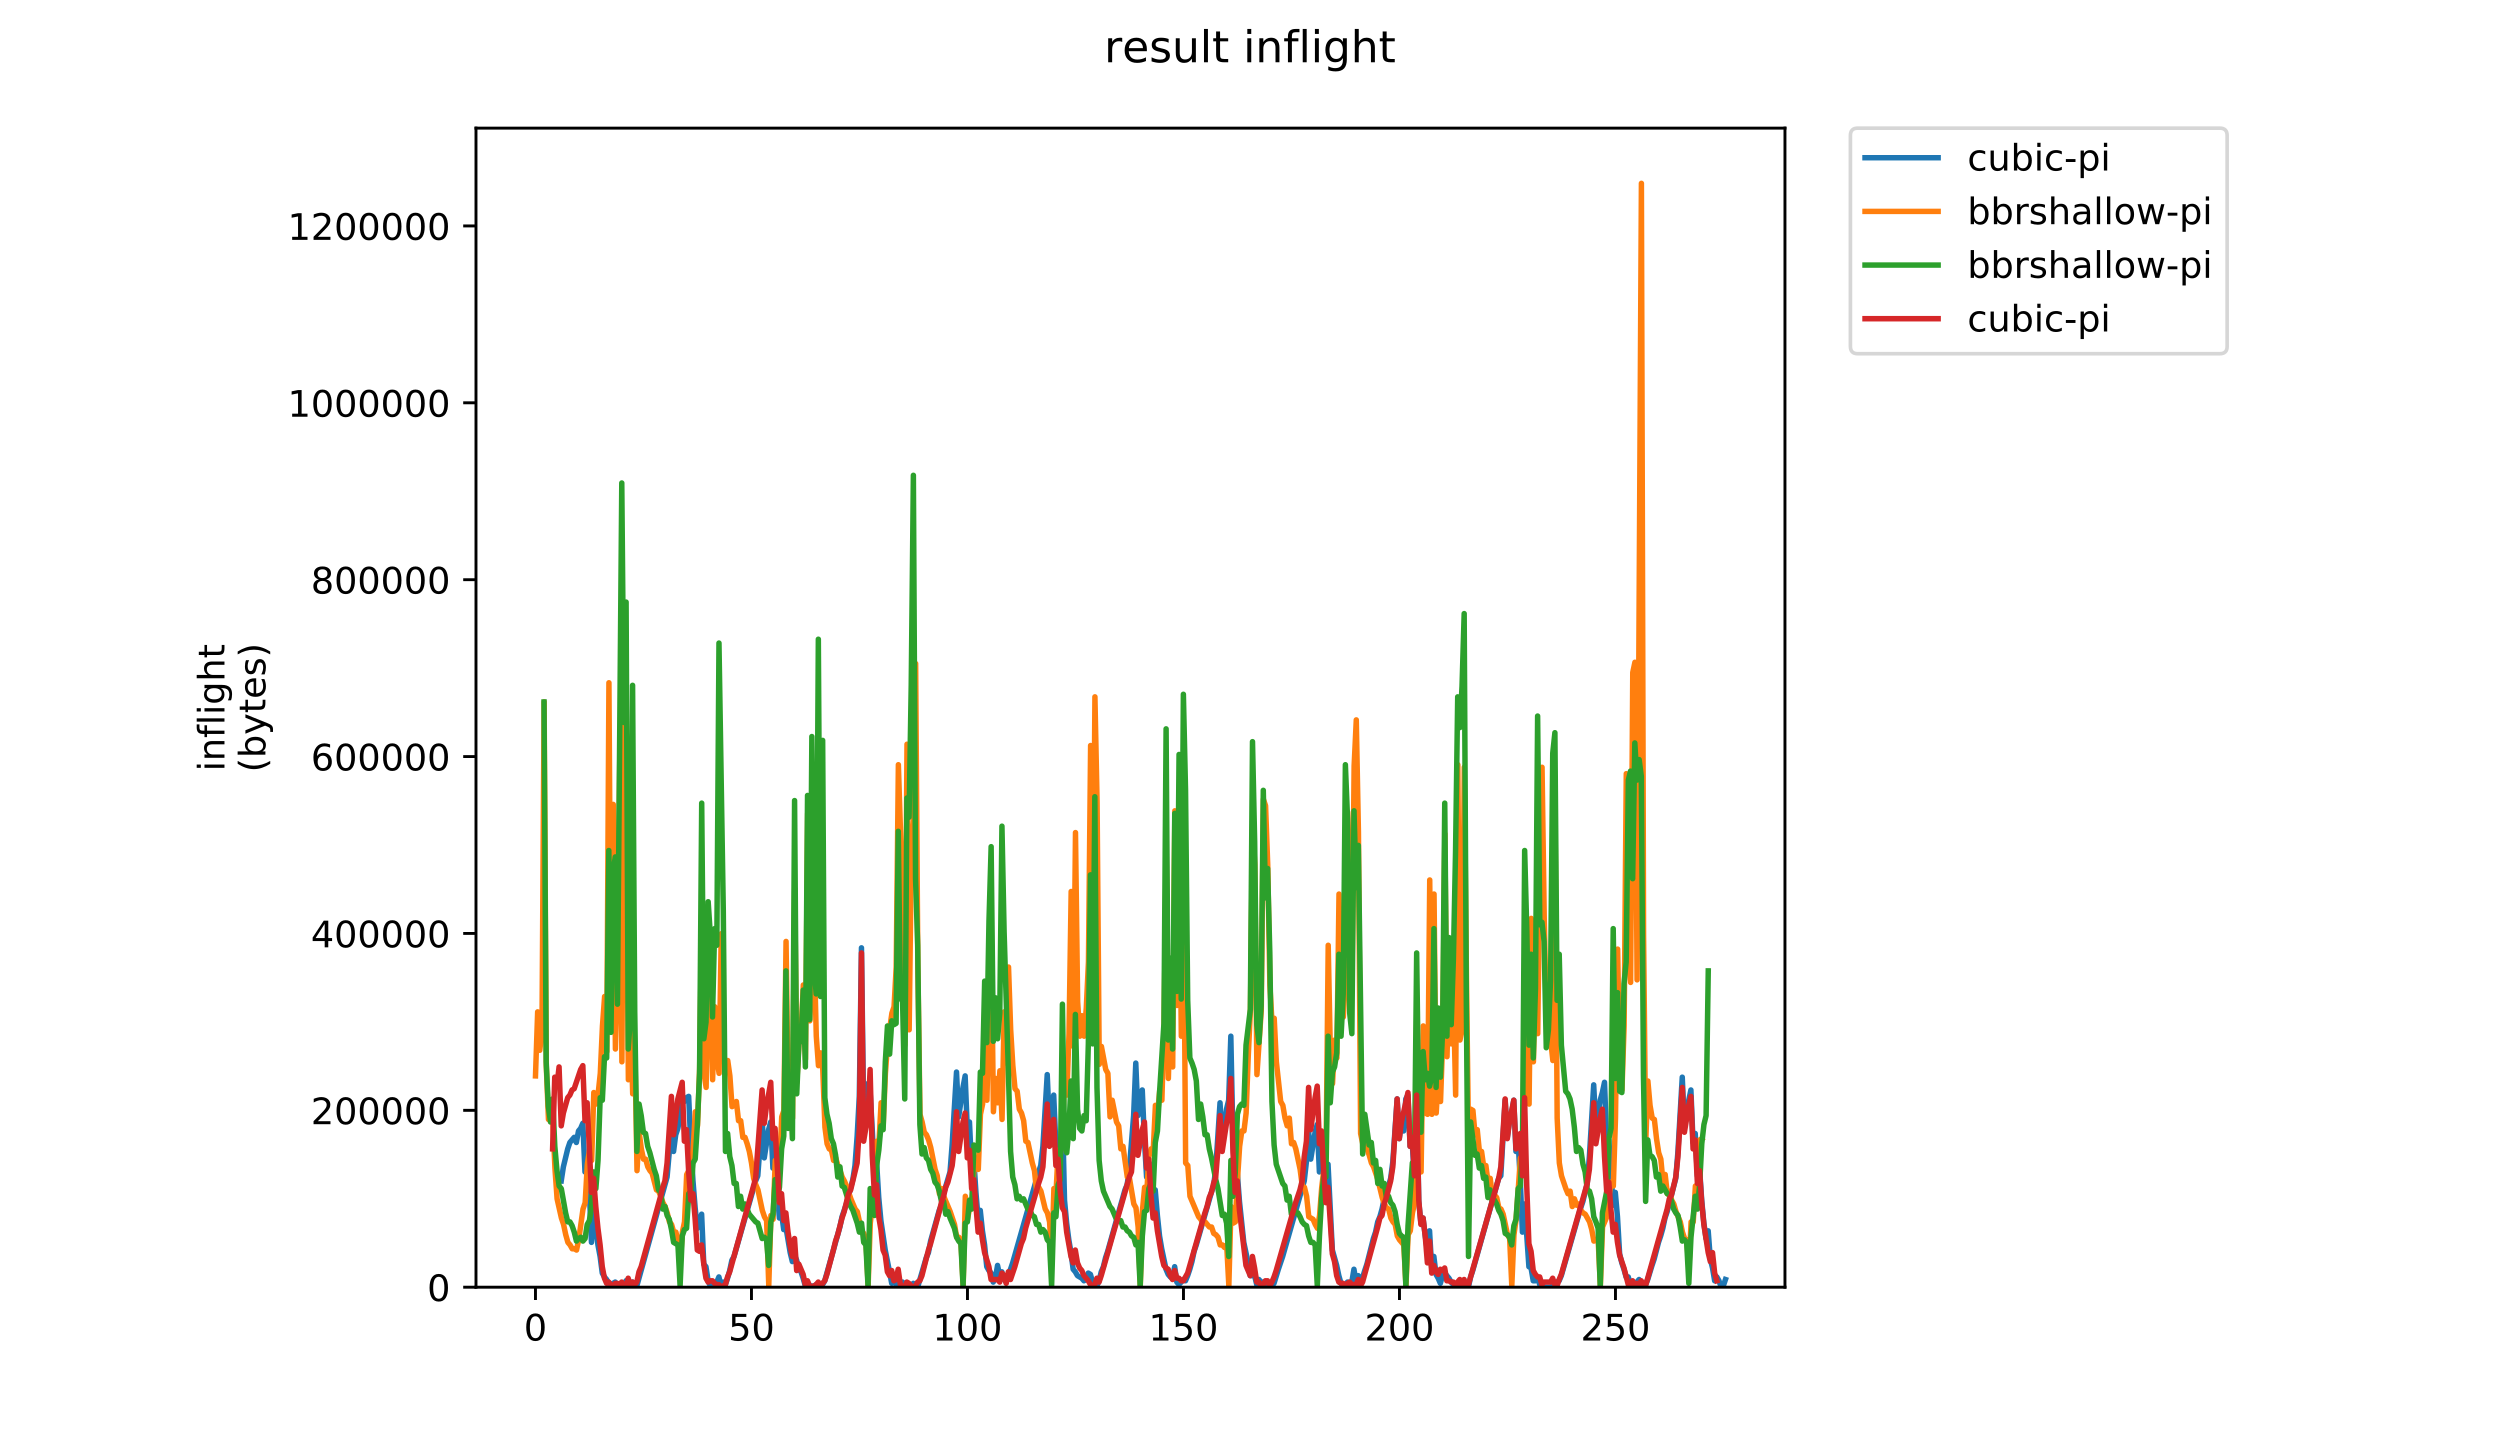 <?xml version="1.0" encoding="utf-8" standalone="no"?>
<!DOCTYPE svg PUBLIC "-//W3C//DTD SVG 1.1//EN"
  "http://www.w3.org/Graphics/SVG/1.1/DTD/svg11.dtd">
<!-- Created with matplotlib (https://matplotlib.org/) -->
<svg height="396pt" version="1.1" viewBox="0 0 684 396" width="684pt" xmlns="http://www.w3.org/2000/svg" xmlns:xlink="http://www.w3.org/1999/xlink">
 <defs>
  <style type="text/css">
*{stroke-linecap:butt;stroke-linejoin:round;}
  </style>
 </defs>
 <g id="figure_1">
  <g id="patch_1">
   <path d="M 0 396 
L 684 396 
L 684 0 
L 0 0 
z
" style="fill:#ffffff;"/>
  </g>
  <g id="axes_1">
   <g id="patch_2">
    <path d="M 130.23 352.174 
L 488.365 352.174 
L 488.365 35.062 
L 130.23 35.062 
z
" style="fill:#ffffff;"/>
   </g>
   <g id="matplotlib.axis_1">
    <g id="xtick_1">
     <g id="line2d_1">
      <defs>
       <path d="M 0 0 
L 0 3.5 
" id="m14af80e2ab" style="stroke:#000000;stroke-width:0.8;"/>
      </defs>
      <g>
       <use style="stroke:#000000;stroke-width:0.8;" x="146.504" xlink:href="#m14af80e2ab" y="352.174"/>
      </g>
     </g>
     <g id="text_1">
      <!-- 0 -->
      <defs>
       <path d="M 31.781 66.406 
Q 24.172 66.406 20.328 58.906 
Q 16.5 51.422 16.5 36.375 
Q 16.5 21.391 20.328 13.891 
Q 24.172 6.391 31.781 6.391 
Q 39.453 6.391 43.281 13.891 
Q 47.125 21.391 47.125 36.375 
Q 47.125 51.422 43.281 58.906 
Q 39.453 66.406 31.781 66.406 
z
M 31.781 74.219 
Q 44.047 74.219 50.516 64.516 
Q 56.984 54.828 56.984 36.375 
Q 56.984 17.969 50.516 8.266 
Q 44.047 -1.422 31.781 -1.422 
Q 19.531 -1.422 13.062 8.266 
Q 6.594 17.969 6.594 36.375 
Q 6.594 54.828 13.062 64.516 
Q 19.531 74.219 31.781 74.219 
z
" id="DejaVuSans-48"/>
      </defs>
      <g transform="translate(143.323 366.773)scale(0.1 -0.1)">
       <use xlink:href="#DejaVuSans-48"/>
      </g>
     </g>
    </g>
    <g id="xtick_2">
     <g id="line2d_2">
      <g>
       <use style="stroke:#000000;stroke-width:0.8;" x="205.602" xlink:href="#m14af80e2ab" y="352.174"/>
      </g>
     </g>
     <g id="text_2">
      <!-- 50 -->
      <defs>
       <path d="M 10.797 72.906 
L 49.516 72.906 
L 49.516 64.594 
L 19.828 64.594 
L 19.828 46.734 
Q 21.969 47.469 24.109 47.828 
Q 26.266 48.188 28.422 48.188 
Q 40.625 48.188 47.75 41.5 
Q 54.891 34.812 54.891 23.391 
Q 54.891 11.625 47.562 5.094 
Q 40.234 -1.422 26.906 -1.422 
Q 22.312 -1.422 17.547 -0.641 
Q 12.797 0.141 7.719 1.703 
L 7.719 11.625 
Q 12.109 9.234 16.797 8.062 
Q 21.484 6.891 26.703 6.891 
Q 35.156 6.891 40.078 11.328 
Q 45.016 15.766 45.016 23.391 
Q 45.016 31 40.078 35.438 
Q 35.156 39.891 26.703 39.891 
Q 22.75 39.891 18.812 39.016 
Q 14.891 38.141 10.797 36.281 
z
" id="DejaVuSans-53"/>
      </defs>
      <g transform="translate(199.239 366.773)scale(0.1 -0.1)">
       <use xlink:href="#DejaVuSans-53"/>
       <use x="63.623" xlink:href="#DejaVuSans-48"/>
      </g>
     </g>
    </g>
    <g id="xtick_3">
     <g id="line2d_3">
      <g>
       <use style="stroke:#000000;stroke-width:0.8;" x="264.699" xlink:href="#m14af80e2ab" y="352.174"/>
      </g>
     </g>
     <g id="text_3">
      <!-- 100 -->
      <defs>
       <path d="M 12.406 8.297 
L 28.516 8.297 
L 28.516 63.922 
L 10.984 60.406 
L 10.984 69.391 
L 28.422 72.906 
L 38.281 72.906 
L 38.281 8.297 
L 54.391 8.297 
L 54.391 0 
L 12.406 0 
z
" id="DejaVuSans-49"/>
      </defs>
      <g transform="translate(255.155 366.773)scale(0.1 -0.1)">
       <use xlink:href="#DejaVuSans-49"/>
       <use x="63.623" xlink:href="#DejaVuSans-48"/>
       <use x="127.246" xlink:href="#DejaVuSans-48"/>
      </g>
     </g>
    </g>
    <g id="xtick_4">
     <g id="line2d_4">
      <g>
       <use style="stroke:#000000;stroke-width:0.8;" x="323.797" xlink:href="#m14af80e2ab" y="352.174"/>
      </g>
     </g>
     <g id="text_4">
      <!-- 150 -->
      <g transform="translate(314.253 366.773)scale(0.1 -0.1)">
       <use xlink:href="#DejaVuSans-49"/>
       <use x="63.623" xlink:href="#DejaVuSans-53"/>
       <use x="127.246" xlink:href="#DejaVuSans-48"/>
      </g>
     </g>
    </g>
    <g id="xtick_5">
     <g id="line2d_5">
      <g>
       <use style="stroke:#000000;stroke-width:0.8;" x="382.894" xlink:href="#m14af80e2ab" y="352.174"/>
      </g>
     </g>
     <g id="text_5">
      <!-- 200 -->
      <defs>
       <path d="M 19.188 8.297 
L 53.609 8.297 
L 53.609 0 
L 7.328 0 
L 7.328 8.297 
Q 12.938 14.109 22.625 23.891 
Q 32.328 33.688 34.812 36.531 
Q 39.547 41.844 41.422 45.531 
Q 43.312 49.219 43.312 52.781 
Q 43.312 58.594 39.234 62.25 
Q 35.156 65.922 28.609 65.922 
Q 23.969 65.922 18.812 64.312 
Q 13.672 62.703 7.812 59.422 
L 7.812 69.391 
Q 13.766 71.781 18.938 73 
Q 24.125 74.219 28.422 74.219 
Q 39.75 74.219 46.484 68.547 
Q 53.219 62.891 53.219 53.422 
Q 53.219 48.922 51.531 44.891 
Q 49.859 40.875 45.406 35.406 
Q 44.188 33.984 37.641 27.219 
Q 31.109 20.453 19.188 8.297 
z
" id="DejaVuSans-50"/>
      </defs>
      <g transform="translate(373.35 366.773)scale(0.1 -0.1)">
       <use xlink:href="#DejaVuSans-50"/>
       <use x="63.623" xlink:href="#DejaVuSans-48"/>
       <use x="127.246" xlink:href="#DejaVuSans-48"/>
      </g>
     </g>
    </g>
    <g id="xtick_6">
     <g id="line2d_6">
      <g>
       <use style="stroke:#000000;stroke-width:0.8;" x="441.992" xlink:href="#m14af80e2ab" y="352.174"/>
      </g>
     </g>
     <g id="text_6">
      <!-- 250 -->
      <g transform="translate(432.448 366.773)scale(0.1 -0.1)">
       <use xlink:href="#DejaVuSans-50"/>
       <use x="63.623" xlink:href="#DejaVuSans-53"/>
       <use x="127.246" xlink:href="#DejaVuSans-48"/>
      </g>
     </g>
    </g>
   </g>
   <g id="matplotlib.axis_2">
    <g id="ytick_1">
     <g id="line2d_7">
      <defs>
       <path d="M 0 0 
L -3.5 0 
" id="mb129ff285d" style="stroke:#000000;stroke-width:0.8;"/>
      </defs>
      <g>
       <use style="stroke:#000000;stroke-width:0.8;" x="130.23" xlink:href="#mb129ff285d" y="352.174"/>
      </g>
     </g>
     <g id="text_7">
      <!-- 0 -->
      <g transform="translate(116.868 355.973)scale(0.1 -0.1)">
       <use xlink:href="#DejaVuSans-48"/>
      </g>
     </g>
    </g>
    <g id="ytick_2">
     <g id="line2d_8">
      <g>
       <use style="stroke:#000000;stroke-width:0.8;" x="130.23" xlink:href="#mb129ff285d" y="303.782"/>
      </g>
     </g>
     <g id="text_8">
      <!-- 200000 -->
      <g transform="translate(85.055 307.581)scale(0.1 -0.1)">
       <use xlink:href="#DejaVuSans-50"/>
       <use x="63.623" xlink:href="#DejaVuSans-48"/>
       <use x="127.246" xlink:href="#DejaVuSans-48"/>
       <use x="190.869" xlink:href="#DejaVuSans-48"/>
       <use x="254.492" xlink:href="#DejaVuSans-48"/>
       <use x="318.115" xlink:href="#DejaVuSans-48"/>
      </g>
     </g>
    </g>
    <g id="ytick_3">
     <g id="line2d_9">
      <g>
       <use style="stroke:#000000;stroke-width:0.8;" x="130.23" xlink:href="#mb129ff285d" y="255.389"/>
      </g>
     </g>
     <g id="text_9">
      <!-- 400000 -->
      <defs>
       <path d="M 37.797 64.312 
L 12.891 25.391 
L 37.797 25.391 
z
M 35.203 72.906 
L 47.609 72.906 
L 47.609 25.391 
L 58.016 25.391 
L 58.016 17.188 
L 47.609 17.188 
L 47.609 0 
L 37.797 0 
L 37.797 17.188 
L 4.891 17.188 
L 4.891 26.703 
z
" id="DejaVuSans-52"/>
      </defs>
      <g transform="translate(85.055 259.189)scale(0.1 -0.1)">
       <use xlink:href="#DejaVuSans-52"/>
       <use x="63.623" xlink:href="#DejaVuSans-48"/>
       <use x="127.246" xlink:href="#DejaVuSans-48"/>
       <use x="190.869" xlink:href="#DejaVuSans-48"/>
       <use x="254.492" xlink:href="#DejaVuSans-48"/>
       <use x="318.115" xlink:href="#DejaVuSans-48"/>
      </g>
     </g>
    </g>
    <g id="ytick_4">
     <g id="line2d_10">
      <g>
       <use style="stroke:#000000;stroke-width:0.8;" x="130.23" xlink:href="#mb129ff285d" y="206.997"/>
      </g>
     </g>
     <g id="text_10">
      <!-- 600000 -->
      <defs>
       <path d="M 33.016 40.375 
Q 26.375 40.375 22.484 35.828 
Q 18.609 31.297 18.609 23.391 
Q 18.609 15.531 22.484 10.953 
Q 26.375 6.391 33.016 6.391 
Q 39.656 6.391 43.531 10.953 
Q 47.406 15.531 47.406 23.391 
Q 47.406 31.297 43.531 35.828 
Q 39.656 40.375 33.016 40.375 
z
M 52.594 71.297 
L 52.594 62.312 
Q 48.875 64.062 45.094 64.984 
Q 41.312 65.922 37.594 65.922 
Q 27.828 65.922 22.672 59.328 
Q 17.531 52.734 16.797 39.406 
Q 19.672 43.656 24.016 45.922 
Q 28.375 48.188 33.594 48.188 
Q 44.578 48.188 50.953 41.516 
Q 57.328 34.859 57.328 23.391 
Q 57.328 12.156 50.688 5.359 
Q 44.047 -1.422 33.016 -1.422 
Q 20.359 -1.422 13.672 8.266 
Q 6.984 17.969 6.984 36.375 
Q 6.984 53.656 15.188 63.938 
Q 23.391 74.219 37.203 74.219 
Q 40.922 74.219 44.703 73.484 
Q 48.484 72.75 52.594 71.297 
z
" id="DejaVuSans-54"/>
      </defs>
      <g transform="translate(85.055 210.796)scale(0.1 -0.1)">
       <use xlink:href="#DejaVuSans-54"/>
       <use x="63.623" xlink:href="#DejaVuSans-48"/>
       <use x="127.246" xlink:href="#DejaVuSans-48"/>
       <use x="190.869" xlink:href="#DejaVuSans-48"/>
       <use x="254.492" xlink:href="#DejaVuSans-48"/>
       <use x="318.115" xlink:href="#DejaVuSans-48"/>
      </g>
     </g>
    </g>
    <g id="ytick_5">
     <g id="line2d_11">
      <g>
       <use style="stroke:#000000;stroke-width:0.8;" x="130.23" xlink:href="#mb129ff285d" y="158.605"/>
      </g>
     </g>
     <g id="text_11">
      <!-- 800000 -->
      <defs>
       <path d="M 31.781 34.625 
Q 24.75 34.625 20.719 30.859 
Q 16.703 27.094 16.703 20.516 
Q 16.703 13.922 20.719 10.156 
Q 24.75 6.391 31.781 6.391 
Q 38.812 6.391 42.859 10.172 
Q 46.922 13.969 46.922 20.516 
Q 46.922 27.094 42.891 30.859 
Q 38.875 34.625 31.781 34.625 
z
M 21.922 38.812 
Q 15.578 40.375 12.031 44.719 
Q 8.5 49.078 8.5 55.328 
Q 8.5 64.062 14.719 69.141 
Q 20.953 74.219 31.781 74.219 
Q 42.672 74.219 48.875 69.141 
Q 55.078 64.062 55.078 55.328 
Q 55.078 49.078 51.531 44.719 
Q 48 40.375 41.703 38.812 
Q 48.828 37.156 52.797 32.312 
Q 56.781 27.484 56.781 20.516 
Q 56.781 9.906 50.312 4.234 
Q 43.844 -1.422 31.781 -1.422 
Q 19.734 -1.422 13.25 4.234 
Q 6.781 9.906 6.781 20.516 
Q 6.781 27.484 10.781 32.312 
Q 14.797 37.156 21.922 38.812 
z
M 18.312 54.391 
Q 18.312 48.734 21.844 45.562 
Q 25.391 42.391 31.781 42.391 
Q 38.141 42.391 41.719 45.562 
Q 45.312 48.734 45.312 54.391 
Q 45.312 60.062 41.719 63.234 
Q 38.141 66.406 31.781 66.406 
Q 25.391 66.406 21.844 63.234 
Q 18.312 60.062 18.312 54.391 
z
" id="DejaVuSans-56"/>
      </defs>
      <g transform="translate(85.055 162.404)scale(0.1 -0.1)">
       <use xlink:href="#DejaVuSans-56"/>
       <use x="63.623" xlink:href="#DejaVuSans-48"/>
       <use x="127.246" xlink:href="#DejaVuSans-48"/>
       <use x="190.869" xlink:href="#DejaVuSans-48"/>
       <use x="254.492" xlink:href="#DejaVuSans-48"/>
       <use x="318.115" xlink:href="#DejaVuSans-48"/>
      </g>
     </g>
    </g>
    <g id="ytick_6">
     <g id="line2d_12">
      <g>
       <use style="stroke:#000000;stroke-width:0.8;" x="130.23" xlink:href="#mb129ff285d" y="110.212"/>
      </g>
     </g>
     <g id="text_12">
      <!-- 1000000 -->
      <g transform="translate(78.693 114.011)scale(0.1 -0.1)">
       <use xlink:href="#DejaVuSans-49"/>
       <use x="63.623" xlink:href="#DejaVuSans-48"/>
       <use x="127.246" xlink:href="#DejaVuSans-48"/>
       <use x="190.869" xlink:href="#DejaVuSans-48"/>
       <use x="254.492" xlink:href="#DejaVuSans-48"/>
       <use x="318.115" xlink:href="#DejaVuSans-48"/>
       <use x="381.738" xlink:href="#DejaVuSans-48"/>
      </g>
     </g>
    </g>
    <g id="ytick_7">
     <g id="line2d_13">
      <g>
       <use style="stroke:#000000;stroke-width:0.8;" x="130.23" xlink:href="#mb129ff285d" y="61.82"/>
      </g>
     </g>
     <g id="text_13">
      <!-- 1200000 -->
      <g transform="translate(78.693 65.619)scale(0.1 -0.1)">
       <use xlink:href="#DejaVuSans-49"/>
       <use x="63.623" xlink:href="#DejaVuSans-50"/>
       <use x="127.246" xlink:href="#DejaVuSans-48"/>
       <use x="190.869" xlink:href="#DejaVuSans-48"/>
       <use x="254.492" xlink:href="#DejaVuSans-48"/>
       <use x="318.115" xlink:href="#DejaVuSans-48"/>
       <use x="381.738" xlink:href="#DejaVuSans-48"/>
      </g>
     </g>
    </g>
    <g id="text_14">
     <!-- inflight -->
     <defs>
      <path d="M 9.422 54.688 
L 18.406 54.688 
L 18.406 0 
L 9.422 0 
z
M 9.422 75.984 
L 18.406 75.984 
L 18.406 64.594 
L 9.422 64.594 
z
" id="DejaVuSans-105"/>
      <path d="M 54.891 33.016 
L 54.891 0 
L 45.906 0 
L 45.906 32.719 
Q 45.906 40.484 42.875 44.328 
Q 39.844 48.188 33.797 48.188 
Q 26.516 48.188 22.312 43.547 
Q 18.109 38.922 18.109 30.906 
L 18.109 0 
L 9.078 0 
L 9.078 54.688 
L 18.109 54.688 
L 18.109 46.188 
Q 21.344 51.125 25.703 53.562 
Q 30.078 56 35.797 56 
Q 45.219 56 50.047 50.172 
Q 54.891 44.344 54.891 33.016 
z
" id="DejaVuSans-110"/>
      <path d="M 37.109 75.984 
L 37.109 68.5 
L 28.516 68.5 
Q 23.688 68.5 21.797 66.547 
Q 19.922 64.594 19.922 59.516 
L 19.922 54.688 
L 34.719 54.688 
L 34.719 47.703 
L 19.922 47.703 
L 19.922 0 
L 10.891 0 
L 10.891 47.703 
L 2.297 47.703 
L 2.297 54.688 
L 10.891 54.688 
L 10.891 58.5 
Q 10.891 67.625 15.141 71.797 
Q 19.391 75.984 28.609 75.984 
z
" id="DejaVuSans-102"/>
      <path d="M 9.422 75.984 
L 18.406 75.984 
L 18.406 0 
L 9.422 0 
z
" id="DejaVuSans-108"/>
      <path d="M 45.406 27.984 
Q 45.406 37.75 41.375 43.109 
Q 37.359 48.484 30.078 48.484 
Q 22.859 48.484 18.828 43.109 
Q 14.797 37.75 14.797 27.984 
Q 14.797 18.266 18.828 12.891 
Q 22.859 7.516 30.078 7.516 
Q 37.359 7.516 41.375 12.891 
Q 45.406 18.266 45.406 27.984 
z
M 54.391 6.781 
Q 54.391 -7.172 48.188 -13.984 
Q 42 -20.797 29.203 -20.797 
Q 24.469 -20.797 20.266 -20.094 
Q 16.062 -19.391 12.109 -17.922 
L 12.109 -9.188 
Q 16.062 -11.328 19.922 -12.344 
Q 23.781 -13.375 27.781 -13.375 
Q 36.625 -13.375 41.016 -8.766 
Q 45.406 -4.156 45.406 5.172 
L 45.406 9.625 
Q 42.625 4.781 38.281 2.391 
Q 33.938 0 27.875 0 
Q 17.828 0 11.672 7.656 
Q 5.516 15.328 5.516 27.984 
Q 5.516 40.672 11.672 48.328 
Q 17.828 56 27.875 56 
Q 33.938 56 38.281 53.609 
Q 42.625 51.219 45.406 46.391 
L 45.406 54.688 
L 54.391 54.688 
z
" id="DejaVuSans-103"/>
      <path d="M 54.891 33.016 
L 54.891 0 
L 45.906 0 
L 45.906 32.719 
Q 45.906 40.484 42.875 44.328 
Q 39.844 48.188 33.797 48.188 
Q 26.516 48.188 22.312 43.547 
Q 18.109 38.922 18.109 30.906 
L 18.109 0 
L 9.078 0 
L 9.078 75.984 
L 18.109 75.984 
L 18.109 46.188 
Q 21.344 51.125 25.703 53.562 
Q 30.078 56 35.797 56 
Q 45.219 56 50.047 50.172 
Q 54.891 44.344 54.891 33.016 
z
" id="DejaVuSans-104"/>
      <path d="M 18.312 70.219 
L 18.312 54.688 
L 36.812 54.688 
L 36.812 47.703 
L 18.312 47.703 
L 18.312 18.016 
Q 18.312 11.328 20.141 9.422 
Q 21.969 7.516 27.594 7.516 
L 36.812 7.516 
L 36.812 0 
L 27.594 0 
Q 17.188 0 13.234 3.875 
Q 9.281 7.766 9.281 18.016 
L 9.281 47.703 
L 2.688 47.703 
L 2.688 54.688 
L 9.281 54.688 
L 9.281 70.219 
z
" id="DejaVuSans-116"/>
     </defs>
     <g transform="translate(61.415 211.018)rotate(-90)scale(0.1 -0.1)">
      <use xlink:href="#DejaVuSans-105"/>
      <use x="27.783" xlink:href="#DejaVuSans-110"/>
      <use x="91.162" xlink:href="#DejaVuSans-102"/>
      <use x="126.367" xlink:href="#DejaVuSans-108"/>
      <use x="154.15" xlink:href="#DejaVuSans-105"/>
      <use x="181.934" xlink:href="#DejaVuSans-103"/>
      <use x="245.41" xlink:href="#DejaVuSans-104"/>
      <use x="308.789" xlink:href="#DejaVuSans-116"/>
     </g>
     <!-- (bytes) -->
     <defs>
      <path d="M 31 75.875 
Q 24.469 64.656 21.281 53.656 
Q 18.109 42.672 18.109 31.391 
Q 18.109 20.125 21.312 9.062 
Q 24.516 -2 31 -13.188 
L 23.188 -13.188 
Q 15.875 -1.703 12.234 9.375 
Q 8.594 20.453 8.594 31.391 
Q 8.594 42.281 12.203 53.312 
Q 15.828 64.359 23.188 75.875 
z
" id="DejaVuSans-40"/>
      <path d="M 48.688 27.297 
Q 48.688 37.203 44.609 42.844 
Q 40.531 48.484 33.406 48.484 
Q 26.266 48.484 22.188 42.844 
Q 18.109 37.203 18.109 27.297 
Q 18.109 17.391 22.188 11.75 
Q 26.266 6.109 33.406 6.109 
Q 40.531 6.109 44.609 11.75 
Q 48.688 17.391 48.688 27.297 
z
M 18.109 46.391 
Q 20.953 51.266 25.266 53.625 
Q 29.594 56 35.594 56 
Q 45.562 56 51.781 48.094 
Q 58.016 40.188 58.016 27.297 
Q 58.016 14.406 51.781 6.484 
Q 45.562 -1.422 35.594 -1.422 
Q 29.594 -1.422 25.266 0.953 
Q 20.953 3.328 18.109 8.203 
L 18.109 0 
L 9.078 0 
L 9.078 75.984 
L 18.109 75.984 
z
" id="DejaVuSans-98"/>
      <path d="M 32.172 -5.078 
Q 28.375 -14.844 24.75 -17.812 
Q 21.141 -20.797 15.094 -20.797 
L 7.906 -20.797 
L 7.906 -13.281 
L 13.188 -13.281 
Q 16.891 -13.281 18.938 -11.516 
Q 21 -9.766 23.484 -3.219 
L 25.094 0.875 
L 2.984 54.688 
L 12.5 54.688 
L 29.594 11.922 
L 46.688 54.688 
L 56.203 54.688 
z
" id="DejaVuSans-121"/>
      <path d="M 56.203 29.594 
L 56.203 25.203 
L 14.891 25.203 
Q 15.484 15.922 20.484 11.062 
Q 25.484 6.203 34.422 6.203 
Q 39.594 6.203 44.453 7.469 
Q 49.312 8.734 54.109 11.281 
L 54.109 2.781 
Q 49.266 0.734 44.188 -0.344 
Q 39.109 -1.422 33.891 -1.422 
Q 20.797 -1.422 13.156 6.188 
Q 5.516 13.812 5.516 26.812 
Q 5.516 40.234 12.766 48.109 
Q 20.016 56 32.328 56 
Q 43.359 56 49.781 48.891 
Q 56.203 41.797 56.203 29.594 
z
M 47.219 32.234 
Q 47.125 39.594 43.094 43.984 
Q 39.062 48.391 32.422 48.391 
Q 24.906 48.391 20.391 44.141 
Q 15.875 39.891 15.188 32.172 
z
" id="DejaVuSans-101"/>
      <path d="M 44.281 53.078 
L 44.281 44.578 
Q 40.484 46.531 36.375 47.5 
Q 32.281 48.484 27.875 48.484 
Q 21.188 48.484 17.844 46.438 
Q 14.5 44.391 14.5 40.281 
Q 14.5 37.156 16.891 35.375 
Q 19.281 33.594 26.516 31.984 
L 29.594 31.297 
Q 39.156 29.25 43.188 25.516 
Q 47.219 21.781 47.219 15.094 
Q 47.219 7.469 41.188 3.016 
Q 35.156 -1.422 24.609 -1.422 
Q 20.219 -1.422 15.453 -0.562 
Q 10.688 0.297 5.422 2 
L 5.422 11.281 
Q 10.406 8.688 15.234 7.391 
Q 20.062 6.109 24.812 6.109 
Q 31.156 6.109 34.562 8.281 
Q 37.984 10.453 37.984 14.406 
Q 37.984 18.062 35.516 20.016 
Q 33.062 21.969 24.703 23.781 
L 21.578 24.516 
Q 13.234 26.266 9.516 29.906 
Q 5.812 33.547 5.812 39.891 
Q 5.812 47.609 11.281 51.797 
Q 16.75 56 26.812 56 
Q 31.781 56 36.172 55.266 
Q 40.578 54.547 44.281 53.078 
z
" id="DejaVuSans-115"/>
      <path d="M 8.016 75.875 
L 15.828 75.875 
Q 23.141 64.359 26.781 53.312 
Q 30.422 42.281 30.422 31.391 
Q 30.422 20.453 26.781 9.375 
Q 23.141 -1.703 15.828 -13.188 
L 8.016 -13.188 
Q 14.5 -2 17.703 9.062 
Q 20.906 20.125 20.906 31.391 
Q 20.906 42.672 17.703 53.656 
Q 14.5 64.656 8.016 75.875 
z
" id="DejaVuSans-41"/>
     </defs>
     <g transform="translate(72.613 211.295)rotate(-90)scale(0.1 -0.1)">
      <use xlink:href="#DejaVuSans-40"/>
      <use x="39.014" xlink:href="#DejaVuSans-98"/>
      <use x="102.49" xlink:href="#DejaVuSans-121"/>
      <use x="161.67" xlink:href="#DejaVuSans-116"/>
      <use x="200.879" xlink:href="#DejaVuSans-101"/>
      <use x="262.402" xlink:href="#DejaVuSans-115"/>
      <use x="314.502" xlink:href="#DejaVuSans-41"/>
     </g>
    </g>
   </g>
   <g id="line2d_14">
    <path clip-path="url(#pbde26407c7)" d="M 153.551 323.094 
L 154.142 319.24 
L 155.324 314.335 
L 155.915 312.583 
L 157.097 311.182 
L 157.688 312.583 
L 158.279 309.43 
L 158.87 308.729 
L 159.461 307.328 
L 160.052 320.642 
L 160.643 316.788 
L 161.234 325.547 
L 161.825 339.912 
L 162.416 330.802 
L 163.598 340.612 
L 164.189 343.766 
L 164.78 348.32 
L 165.371 349.371 
L 165.962 350.072 
L 166.553 351.123 
L 167.143 351.473 
L 168.325 350.773 
L 168.916 351.824 
L 169.507 352.174 
L 170.098 351.473 
L 170.689 351.824 
L 171.28 350.422 
L 171.871 351.824 
L 172.462 351.473 
L 173.053 350.773 
L 173.644 352.174 
L 174.235 351.824 
L 182.509 322.043 
L 183.1 315.386 
L 183.691 306.277 
L 184.282 315.036 
L 184.873 310.481 
L 185.464 308.729 
L 186.646 301.722 
L 187.237 301.372 
L 187.828 300.321 
L 188.419 299.97 
L 189.01 313.284 
L 189.601 323.094 
L 190.192 330.452 
L 190.782 336.058 
L 191.373 334.306 
L 191.964 332.204 
L 192.555 345.868 
L 193.146 346.568 
L 193.737 350.422 
L 194.328 351.824 
L 194.919 351.473 
L 195.51 351.824 
L 196.101 350.773 
L 196.692 349.371 
L 197.283 351.824 
L 197.874 350.773 
L 198.465 351.473 
L 199.056 349.722 
L 199.647 347.619 
L 200.238 344.817 
L 200.829 343.766 
L 206.739 323.094 
L 207.33 321.693 
L 208.512 305.927 
L 209.103 316.788 
L 210.285 309.08 
L 210.876 306.978 
L 211.467 319.591 
L 212.058 317.138 
L 212.649 326.247 
L 213.24 333.255 
L 213.831 331.853 
L 214.421 336.408 
L 215.012 335.707 
L 216.194 342.714 
L 216.785 345.167 
L 217.376 343.415 
L 217.967 344.817 
L 218.558 347.269 
L 219.149 347.97 
L 219.74 349.722 
L 220.331 351.824 
L 220.922 351.824 
L 221.513 352.174 
L 222.104 351.824 
L 222.695 352.174 
L 223.286 351.473 
L 223.877 351.824 
L 224.468 351.824 
L 225.059 351.473 
L 225.65 350.422 
L 229.787 335.707 
L 230.378 332.904 
L 231.56 329.401 
L 233.333 322.744 
L 233.924 318.89 
L 234.515 310.832 
L 235.106 299.97 
L 235.697 259.329 
L 236.288 303.824 
L 237.469 296.467 
L 238.06 298.569 
L 238.651 309.08 
L 239.242 321.693 
L 239.833 317.839 
L 240.424 327.649 
L 241.015 333.955 
L 242.197 342.014 
L 243.379 347.97 
L 243.97 351.123 
L 244.561 350.422 
L 245.152 351.473 
L 245.743 350.422 
L 246.334 351.824 
L 246.925 350.773 
L 247.516 351.473 
L 248.698 351.473 
L 249.289 351.824 
L 249.88 351.123 
L 250.471 351.824 
L 251.062 352.174 
L 253.426 344.116 
L 254.017 342.714 
L 254.608 339.561 
L 256.972 331.153 
L 257.563 329.751 
L 258.154 326.598 
L 259.927 320.642 
L 260.518 312.934 
L 261.699 293.314 
L 262.29 305.576 
L 263.472 297.518 
L 264.063 294.365 
L 264.654 308.729 
L 265.245 306.978 
L 265.836 319.591 
L 266.427 317.138 
L 267.018 326.247 
L 267.609 333.255 
L 268.2 331.153 
L 268.791 336.758 
L 269.382 340.612 
L 269.973 346.568 
L 270.564 347.619 
L 271.155 348.32 
L 271.746 350.773 
L 272.337 349.722 
L 272.928 346.218 
L 273.519 349.021 
L 274.11 347.97 
L 274.701 350.072 
L 275.292 350.773 
L 275.883 348.671 
L 276.474 347.269 
L 277.065 345.517 
L 284.156 320.642 
L 284.747 318.89 
L 285.338 313.634 
L 286.52 294.014 
L 287.111 307.678 
L 288.293 299.62 
L 288.884 313.284 
L 289.475 311.883 
L 290.066 321.342 
L 290.657 302.773 
L 291.248 328.35 
L 291.839 334.656 
L 292.43 339.211 
L 293.021 342.714 
L 293.612 347.269 
L 294.203 347.97 
L 294.794 349.021 
L 295.976 349.722 
L 296.567 350.422 
L 297.158 350.072 
L 297.749 348.32 
L 298.34 348.671 
L 298.931 350.773 
L 299.522 350.773 
L 300.113 351.824 
L 300.704 350.422 
L 301.295 347.97 
L 301.886 346.568 
L 302.477 344.116 
L 303.068 342.364 
L 307.795 325.547 
L 308.386 324.145 
L 308.977 319.941 
L 310.159 305.226 
L 310.75 290.861 
L 311.341 305.226 
L 311.932 301.021 
L 312.523 298.219 
L 313.114 311.883 
L 313.705 322.043 
L 314.296 319.941 
L 314.887 318.54 
L 315.478 327.999 
L 316.069 325.547 
L 316.66 332.554 
L 317.251 338.16 
L 317.842 341.663 
L 319.024 347.269 
L 319.615 348.671 
L 320.206 349.371 
L 320.797 349.722 
L 321.388 346.568 
L 321.979 350.773 
L 322.57 351.473 
L 323.752 350.072 
L 324.343 350.422 
L 324.934 349.021 
L 325.525 347.269 
L 326.116 345.167 
L 326.707 342.364 
L 327.298 340.612 
L 331.434 326.247 
L 332.025 324.496 
L 332.616 319.941 
L 333.798 301.722 
L 334.389 311.883 
L 335.571 303.474 
L 336.162 301.021 
L 336.753 283.503 
L 337.344 312.233 
L 337.935 322.744 
L 338.526 320.992 
L 339.117 328.7 
L 340.299 339.912 
L 341.481 345.517 
L 342.072 349.021 
L 343.254 349.021 
L 343.845 351.473 
L 344.436 350.072 
L 345.027 350.773 
L 345.618 350.773 
L 346.209 351.824 
L 346.8 351.123 
L 347.391 352.174 
L 347.982 351.824 
L 348.573 351.123 
L 349.755 347.269 
L 350.937 343.766 
L 356.846 323.094 
L 357.437 317.839 
L 358.028 309.43 
L 358.619 317.138 
L 359.801 309.78 
L 360.392 307.678 
L 360.983 320.642 
L 361.574 317.488 
L 362.165 315.737 
L 362.756 326.247 
L 363.347 318.54 
L 364.529 342.014 
L 365.711 346.218 
L 366.302 349.021 
L 366.893 351.123 
L 367.484 351.824 
L 368.075 351.824 
L 368.666 350.773 
L 369.257 351.824 
L 369.848 350.773 
L 370.439 347.269 
L 371.03 350.773 
L 371.621 349.021 
L 372.212 351.473 
L 373.394 347.619 
L 373.985 345.868 
L 375.758 338.86 
L 376.349 337.109 
L 376.94 334.306 
L 377.53 332.904 
L 378.121 330.802 
L 378.712 327.999 
L 379.894 324.496 
L 380.485 322.393 
L 381.076 317.839 
L 382.258 300.671 
L 382.849 311.532 
L 383.44 306.627 
L 384.031 309.43 
L 384.622 300.671 
L 385.213 299.62 
L 385.804 313.634 
L 386.395 312.934 
L 386.986 322.043 
L 387.577 296.467 
L 388.168 328.7 
L 388.759 334.656 
L 389.35 333.255 
L 389.941 338.16 
L 390.532 342.014 
L 391.123 336.758 
L 391.714 346.919 
L 392.305 343.766 
L 392.896 348.671 
L 393.487 349.722 
L 394.078 351.123 
L 394.669 349.021 
L 395.26 348.32 
L 396.442 349.722 
L 397.033 350.773 
L 398.215 352.174 
L 398.806 351.123 
L 399.397 351.824 
L 399.988 350.773 
L 400.579 352.174 
L 401.76 352.174 
L 402.351 349.371 
L 402.942 347.619 
L 410.034 322.393 
L 410.625 321.693 
L 411.807 301.021 
L 412.398 311.182 
L 412.989 306.627 
L 413.58 304.525 
L 414.171 301.021 
L 414.762 315.036 
L 415.353 312.233 
L 415.944 322.744 
L 416.535 337.109 
L 417.126 329.401 
L 418.308 346.568 
L 418.899 346.919 
L 419.49 350.422 
L 420.081 350.422 
L 420.672 349.371 
L 421.263 351.473 
L 421.854 351.473 
L 422.445 352.174 
L 424.217 352.174 
L 424.808 351.824 
L 425.399 351.824 
L 425.99 350.773 
L 426.581 350.422 
L 427.172 349.021 
L 432.491 330.452 
L 433.082 328.7 
L 434.264 323.795 
L 434.855 316.437 
L 436.037 296.817 
L 436.628 308.729 
L 437.81 301.021 
L 438.401 298.919 
L 438.992 296.116 
L 439.583 311.883 
L 440.174 311.883 
L 441.356 329.751 
L 441.947 326.247 
L 442.538 332.904 
L 443.129 343.065 
L 443.72 345.517 
L 444.311 347.269 
L 444.902 349.371 
L 445.493 349.371 
L 446.084 351.473 
L 446.675 350.773 
L 447.266 351.824 
L 447.856 350.773 
L 448.447 350.072 
L 449.038 351.824 
L 449.629 351.824 
L 450.22 351.473 
L 450.811 350.072 
L 451.993 346.218 
L 452.584 344.466 
L 453.766 339.912 
L 454.357 338.16 
L 454.948 336.058 
L 455.539 333.255 
L 456.13 331.503 
L 457.312 326.948 
L 458.494 322.393 
L 459.085 315.036 
L 460.267 294.715 
L 460.858 308.379 
L 462.04 301.021 
L 462.631 298.219 
L 463.222 312.583 
L 463.813 310.131 
L 464.404 321.693 
L 464.995 319.591 
L 465.586 328.35 
L 466.177 334.656 
L 466.768 338.86 
L 467.359 336.758 
L 467.95 344.466 
L 468.541 346.919 
L 469.132 350.422 
L 469.723 349.371 
L 470.314 350.422 
L 470.904 352.174 
L 471.495 351.824 
L 472.086 350.072 
L 472.086 350.072 
" style="fill:none;stroke:#1f77b4;stroke-linecap:square;stroke-width:1.5;"/>
   </g>
   <g id="line2d_15">
    <path clip-path="url(#pbde26407c7)" d="M 146.509 294.365 
L 147.1 276.847 
L 147.691 287.357 
L 148.282 281.752 
L 148.873 192.059 
L 149.464 291.562 
L 150.055 306.277 
L 150.646 305.576 
L 151.237 306.277 
L 151.828 319.591 
L 152.419 327.999 
L 153.601 333.255 
L 154.192 335.006 
L 154.783 337.809 
L 155.374 339.912 
L 155.965 340.612 
L 156.556 341.663 
L 157.147 341.663 
L 157.738 342.014 
L 158.329 339.211 
L 159.51 330.802 
L 160.101 329.05 
L 160.692 318.54 
L 161.283 314.686 
L 161.874 317.488 
L 162.465 298.919 
L 163.056 302.073 
L 163.647 299.27 
L 164.238 293.664 
L 164.829 280.701 
L 165.42 272.642 
L 166.011 287.708 
L 166.602 186.804 
L 167.193 277.898 
L 167.784 220.088 
L 168.375 287.007 
L 168.966 265.635 
L 169.557 208.526 
L 170.148 290.511 
L 170.739 191.008 
L 171.33 223.942 
L 171.921 295.416 
L 172.512 278.598 
L 173.103 299.27 
L 173.694 286.657 
L 174.285 320.291 
L 174.876 309.78 
L 175.467 314.335 
L 176.058 317.138 
L 176.649 317.138 
L 177.24 319.24 
L 177.831 320.291 
L 178.422 320.992 
L 179.604 325.547 
L 180.195 325.897 
L 180.786 327.299 
L 181.377 329.05 
L 181.968 330.101 
L 182.558 331.853 
L 183.149 334.306 
L 183.74 335.006 
L 184.331 337.109 
L 184.922 337.109 
L 185.513 339.561 
L 186.104 345.517 
L 186.695 337.109 
L 187.286 334.306 
L 187.877 321.342 
L 188.468 320.291 
L 189.059 319.941 
L 189.65 314.335 
L 190.241 304.175 
L 190.832 308.029 
L 191.423 292.262 
L 192.014 249.168 
L 192.605 293.664 
L 193.196 297.518 
L 193.787 261.781 
L 194.378 270.54 
L 194.969 295.416 
L 195.56 275.445 
L 196.151 289.81 
L 196.742 293.664 
L 197.333 255.475 
L 197.924 287.357 
L 198.515 293.314 
L 199.106 290.16 
L 199.697 294.365 
L 200.288 302.773 
L 200.879 302.423 
L 201.47 301.372 
L 202.061 306.627 
L 202.652 306.627 
L 203.243 311.182 
L 203.834 311.182 
L 204.425 312.934 
L 205.016 315.036 
L 205.606 318.189 
L 206.197 322.393 
L 206.788 324.145 
L 207.379 325.547 
L 208.561 331.153 
L 209.152 332.904 
L 209.743 333.955 
L 210.334 351.824 
L 210.925 332.554 
L 211.516 333.605 
L 212.107 317.488 
L 212.698 317.488 
L 213.289 318.89 
L 213.88 305.576 
L 214.471 303.824 
L 215.062 257.577 
L 215.653 301.021 
L 216.244 301.021 
L 216.835 305.927 
L 217.426 243.212 
L 218.017 296.116 
L 218.608 285.255 
L 219.199 282.102 
L 219.79 269.489 
L 220.381 289.81 
L 220.972 222.541 
L 221.563 279.299 
L 222.154 264.234 
L 222.745 259.679 
L 223.336 283.503 
L 223.927 291.562 
L 224.518 288.058 
L 225.109 292.613 
L 225.7 308.379 
L 226.291 312.934 
L 226.882 314.335 
L 227.473 314.686 
L 228.064 317.488 
L 228.655 316.788 
L 229.245 318.89 
L 229.836 320.291 
L 230.427 322.043 
L 231.018 323.094 
L 231.609 324.496 
L 232.791 327.999 
L 233.973 330.802 
L 234.564 331.503 
L 235.746 337.109 
L 236.337 337.459 
L 236.928 339.211 
L 237.519 351.824 
L 238.11 334.656 
L 238.701 329.751 
L 239.292 329.751 
L 239.883 312.233 
L 240.474 312.934 
L 241.065 301.722 
L 241.656 307.678 
L 242.247 293.664 
L 242.838 285.606 
L 244.02 277.197 
L 244.611 275.445 
L 245.202 264.584 
L 245.793 209.227 
L 246.975 246.365 
L 247.566 285.956 
L 248.157 203.621 
L 248.748 281.752 
L 249.339 233.402 
L 249.93 223.942 
L 250.521 181.548 
L 251.112 263.533 
L 251.703 304.875 
L 252.293 306.978 
L 252.884 309.78 
L 253.475 310.481 
L 254.066 311.883 
L 254.657 313.985 
L 255.839 319.941 
L 256.43 321.693 
L 257.021 326.598 
L 257.612 325.196 
L 258.203 327.299 
L 259.976 331.503 
L 261.158 335.006 
L 261.749 338.51 
L 262.34 338.51 
L 262.931 339.912 
L 263.522 351.824 
L 264.113 327.299 
L 264.704 333.605 
L 265.295 330.452 
L 265.886 329.751 
L 266.477 319.941 
L 267.068 316.788 
L 267.659 319.941 
L 268.25 304.875 
L 268.841 302.073 
L 269.432 276.496 
L 270.023 301.021 
L 270.614 275.095 
L 271.205 254.423 
L 271.796 304.175 
L 272.387 295.065 
L 272.978 301.722 
L 273.569 292.963 
L 274.16 306.277 
L 274.751 276.847 
L 275.342 290.861 
L 275.932 264.584 
L 276.523 281.752 
L 277.114 291.562 
L 277.705 297.868 
L 278.296 298.569 
L 278.887 303.474 
L 279.478 304.525 
L 280.069 306.627 
L 280.66 312.233 
L 281.251 312.583 
L 282.433 318.189 
L 283.024 320.291 
L 283.615 325.897 
L 284.206 324.846 
L 284.797 325.897 
L 285.979 330.802 
L 286.57 331.853 
L 287.161 334.306 
L 287.752 344.466 
L 288.343 325.196 
L 288.934 326.247 
L 289.525 314.686 
L 290.116 315.737 
L 290.707 308.729 
L 291.298 293.664 
L 291.889 299.62 
L 292.48 282.803 
L 293.071 243.913 
L 293.662 286.306 
L 294.253 227.796 
L 294.844 274.044 
L 295.435 283.503 
L 296.026 277.898 
L 296.617 283.503 
L 297.208 275.795 
L 297.799 263.182 
L 298.39 203.971 
L 298.98 269.489 
L 299.571 190.658 
L 300.162 219.387 
L 300.753 291.211 
L 301.344 286.306 
L 302.526 292.613 
L 303.117 293.664 
L 303.708 305.576 
L 304.299 301.021 
L 305.481 306.978 
L 306.072 308.029 
L 306.663 314.335 
L 307.254 313.634 
L 308.436 322.043 
L 309.027 322.393 
L 310.209 329.401 
L 310.8 330.452 
L 311.391 335.707 
L 311.982 351.824 
L 312.573 331.153 
L 313.164 324.846 
L 313.755 326.247 
L 314.346 316.437 
L 314.937 314.335 
L 315.528 314.686 
L 316.119 302.423 
L 316.71 305.226 
L 317.301 298.219 
L 317.892 301.021 
L 318.483 280.701 
L 319.074 232.701 
L 319.665 295.065 
L 320.256 274.044 
L 320.847 291.912 
L 321.438 221.84 
L 322.029 275.095 
L 322.619 230.249 
L 323.21 283.503 
L 323.801 239.358 
L 324.392 318.189 
L 324.983 318.89 
L 325.574 327.299 
L 327.938 332.904 
L 328.529 333.605 
L 329.12 334.656 
L 329.711 334.306 
L 330.893 335.707 
L 331.484 335.707 
L 332.075 337.459 
L 332.666 337.809 
L 333.257 338.51 
L 333.848 340.612 
L 334.439 340.612 
L 335.03 341.313 
L 335.621 340.612 
L 336.212 351.824 
L 336.803 330.101 
L 337.394 334.656 
L 337.985 334.306 
L 338.576 322.744 
L 339.167 313.634 
L 339.758 309.43 
L 340.349 309.43 
L 340.94 304.525 
L 341.531 288.759 
L 342.122 276.146 
L 342.713 225.694 
L 343.304 236.555 
L 343.895 294.014 
L 345.077 276.496 
L 345.667 218.687 
L 346.258 220.438 
L 346.849 236.555 
L 347.44 269.489 
L 348.031 280 
L 348.622 278.598 
L 349.213 290.511 
L 350.395 301.372 
L 350.986 302.423 
L 351.577 305.927 
L 352.168 308.029 
L 352.759 305.927 
L 353.35 312.934 
L 353.941 312.583 
L 354.532 314.335 
L 355.714 319.941 
L 356.305 324.496 
L 356.896 324.846 
L 357.487 327.299 
L 358.078 332.904 
L 359.26 333.605 
L 359.851 335.006 
L 360.442 336.058 
L 361.033 332.554 
L 361.624 324.846 
L 362.215 319.941 
L 362.806 316.087 
L 363.397 258.628 
L 363.988 288.058 
L 364.579 296.467 
L 365.17 284.555 
L 365.761 289.46 
L 366.352 244.613 
L 366.943 274.044 
L 367.534 278.248 
L 368.125 267.387 
L 368.716 222.19 
L 369.306 249.518 
L 369.897 269.489 
L 370.488 209.577 
L 371.079 196.964 
L 371.67 227.796 
L 372.261 310.131 
L 372.852 312.934 
L 373.443 306.277 
L 374.034 314.335 
L 374.625 316.087 
L 375.216 318.189 
L 375.807 319.24 
L 376.989 322.744 
L 378.171 327.649 
L 378.762 329.401 
L 379.353 330.452 
L 379.944 330.802 
L 380.535 333.255 
L 381.126 334.306 
L 381.717 335.006 
L 382.308 338.16 
L 382.899 339.211 
L 384.081 340.612 
L 384.672 351.824 
L 385.263 337.809 
L 385.854 336.758 
L 386.445 331.853 
L 387.036 329.05 
L 387.627 278.248 
L 388.218 316.437 
L 388.809 320.642 
L 389.4 280.701 
L 389.991 304.525 
L 390.582 304.875 
L 391.173 240.759 
L 391.764 304.875 
L 392.354 244.613 
L 392.945 304.525 
L 393.536 294.365 
L 394.127 301.372 
L 394.718 284.555 
L 395.309 228.146 
L 395.9 289.109 
L 396.491 267.036 
L 397.082 285.606 
L 397.673 272.642 
L 398.264 299.62 
L 398.855 209.227 
L 399.446 284.555 
L 400.037 281.752 
L 400.628 209.928 
L 401.219 267.737 
L 401.81 312.934 
L 402.401 303.474 
L 402.992 303.824 
L 403.583 310.481 
L 404.174 309.08 
L 404.765 315.036 
L 405.356 315.036 
L 405.947 319.24 
L 406.538 318.89 
L 407.129 323.445 
L 407.72 322.393 
L 408.311 327.299 
L 408.902 326.948 
L 409.493 327.649 
L 410.084 330.452 
L 410.675 330.802 
L 411.266 332.204 
L 412.448 337.809 
L 413.039 338.86 
L 413.63 351.824 
L 414.221 337.809 
L 414.812 333.605 
L 415.993 316.788 
L 416.584 318.89 
L 417.175 272.292 
L 417.766 270.19 
L 418.357 302.073 
L 418.948 251.27 
L 419.539 290.511 
L 420.13 262.832 
L 420.721 282.803 
L 421.312 236.905 
L 421.903 209.928 
L 422.494 250.57 
L 423.085 279.649 
L 423.676 274.744 
L 424.267 284.555 
L 424.858 290.16 
L 425.449 221.49 
L 426.04 305.927 
L 426.631 318.189 
L 427.222 321.693 
L 428.404 325.196 
L 428.995 326.598 
L 429.586 325.897 
L 430.177 330.101 
L 430.768 327.999 
L 431.359 329.751 
L 431.95 329.401 
L 432.541 331.153 
L 433.132 331.853 
L 433.723 332.204 
L 434.905 334.306 
L 435.496 336.408 
L 436.087 339.561 
L 436.678 339.211 
L 437.269 339.561 
L 437.86 351.824 
L 438.451 335.707 
L 439.632 332.904 
L 440.223 327.299 
L 440.814 323.445 
L 441.405 324.496 
L 441.996 305.927 
L 442.587 259.679 
L 443.178 294.014 
L 443.769 298.219 
L 444.36 280.701 
L 444.951 211.679 
L 445.542 260.38 
L 446.133 268.788 
L 446.724 184.001 
L 447.315 181.198 
L 447.906 268.088 
L 449.088 50.163 
L 449.679 255.825 
L 450.27 312.934 
L 450.861 295.766 
L 451.452 302.423 
L 452.043 305.927 
L 452.634 306.277 
L 453.225 311.532 
L 453.816 315.386 
L 454.407 317.138 
L 454.998 323.445 
L 455.589 321.342 
L 456.18 326.598 
L 456.771 325.897 
L 457.362 328.35 
L 457.953 329.401 
L 458.544 331.503 
L 459.726 334.306 
L 460.317 337.109 
L 460.908 338.86 
L 461.499 339.211 
L 462.09 346.919 
L 462.68 334.306 
L 463.271 334.306 
L 463.862 324.496 
L 464.453 325.897 
L 465.044 311.883 
L 465.635 311.532 
L 465.635 311.532 
" style="fill:none;stroke:#ff7f0e;stroke-linecap:square;stroke-width:1.5;"/>
   </g>
   <g id="line2d_16">
    <path clip-path="url(#pbde26407c7)" d="M 148.843 192.059 
L 149.434 290.511 
L 150.025 302.773 
L 150.616 306.978 
L 151.207 300.671 
L 151.798 313.634 
L 152.389 320.291 
L 152.98 324.496 
L 153.571 325.196 
L 154.753 331.853 
L 155.344 334.306 
L 155.935 334.306 
L 156.526 335.357 
L 157.117 337.109 
L 157.708 339.561 
L 158.299 338.86 
L 158.89 338.51 
L 159.481 339.561 
L 160.072 338.86 
L 160.663 335.006 
L 161.254 333.955 
L 161.845 330.101 
L 162.436 320.642 
L 163.027 325.196 
L 163.618 317.488 
L 164.209 300.321 
L 164.8 301.021 
L 165.391 289.109 
L 165.982 289.46 
L 166.573 232.701 
L 167.164 282.452 
L 167.755 238.307 
L 168.346 234.453 
L 168.937 274.744 
L 170.118 132.148 
L 170.709 197.665 
L 171.3 164.731 
L 171.891 287.007 
L 172.482 278.248 
L 173.073 187.505 
L 173.664 276.847 
L 174.255 315.036 
L 174.846 302.073 
L 175.437 305.226 
L 176.028 309.78 
L 176.619 310.131 
L 177.21 313.634 
L 177.801 315.386 
L 178.983 319.941 
L 179.574 321.693 
L 180.165 325.547 
L 180.756 326.247 
L 181.347 330.802 
L 181.938 330.101 
L 182.529 332.554 
L 183.12 333.605 
L 183.711 336.408 
L 184.302 339.912 
L 185.484 340.612 
L 186.075 351.824 
L 186.666 338.16 
L 187.257 336.408 
L 187.848 336.058 
L 188.439 326.598 
L 189.03 325.897 
L 189.621 318.189 
L 190.212 317.138 
L 190.803 307.678 
L 191.394 293.664 
L 191.985 219.738 
L 192.576 284.204 
L 193.166 279.649 
L 193.757 246.716 
L 194.348 255.825 
L 194.939 278.248 
L 195.53 254.073 
L 196.121 258.628 
L 196.712 175.943 
L 197.894 249.168 
L 198.485 315.036 
L 199.076 310.131 
L 199.667 316.437 
L 200.258 318.89 
L 200.849 323.795 
L 201.44 323.795 
L 202.031 330.101 
L 202.622 327.299 
L 203.213 330.802 
L 203.804 329.401 
L 204.986 332.204 
L 206.759 334.306 
L 207.35 334.656 
L 208.532 338.86 
L 209.123 338.51 
L 209.714 339.211 
L 210.305 346.218 
L 210.896 334.306 
L 211.487 332.204 
L 212.078 322.744 
L 212.669 327.999 
L 213.26 324.846 
L 213.851 314.335 
L 214.442 310.832 
L 215.033 265.635 
L 215.624 308.729 
L 216.214 299.27 
L 216.805 311.532 
L 217.396 219.037 
L 217.987 299.27 
L 218.578 285.606 
L 219.169 284.555 
L 219.76 270.89 
L 220.351 291.912 
L 220.942 217.636 
L 221.533 278.949 
L 222.124 201.519 
L 222.715 264.234 
L 223.306 271.942 
L 223.897 174.892 
L 224.488 272.642 
L 225.079 202.57 
L 225.67 300.321 
L 226.261 304.875 
L 226.852 307.328 
L 227.443 311.532 
L 228.034 312.934 
L 228.625 316.087 
L 229.216 322.043 
L 229.807 319.24 
L 230.398 324.496 
L 230.989 324.846 
L 232.171 328.7 
L 232.762 330.101 
L 233.353 331.153 
L 234.535 334.656 
L 235.126 337.109 
L 235.717 334.656 
L 236.308 339.912 
L 236.899 340.612 
L 237.49 351.824 
L 238.081 325.196 
L 238.672 325.547 
L 239.263 332.554 
L 239.853 318.89 
L 240.444 314.686 
L 241.035 308.029 
L 241.626 309.08 
L 242.217 290.511 
L 242.808 280.701 
L 243.399 288.408 
L 243.99 279.299 
L 244.581 280.35 
L 245.172 280 
L 245.763 227.446 
L 246.354 272.993 
L 246.945 274.044 
L 247.536 300.671 
L 248.127 218.336 
L 248.718 223.592 
L 249.309 187.505 
L 249.9 130.045 
L 250.491 240.409 
L 251.082 258.628 
L 251.673 307.678 
L 252.264 315.737 
L 252.855 313.985 
L 253.446 316.788 
L 254.037 317.488 
L 254.628 319.941 
L 255.219 320.992 
L 255.81 323.445 
L 256.401 324.145 
L 256.992 325.897 
L 257.583 328.7 
L 258.174 328.7 
L 258.765 332.204 
L 259.356 331.503 
L 259.947 333.255 
L 261.129 336.058 
L 261.72 338.51 
L 262.311 339.561 
L 262.901 340.262 
L 263.492 351.824 
L 264.083 334.656 
L 264.674 334.306 
L 265.265 328.35 
L 265.856 330.802 
L 266.447 313.284 
L 267.038 314.335 
L 267.629 314.686 
L 268.22 293.314 
L 268.811 293.664 
L 269.402 268.438 
L 269.993 285.255 
L 270.584 251.971 
L 271.175 231.65 
L 271.766 284.905 
L 272.357 272.993 
L 272.948 284.204 
L 273.539 277.197 
L 274.13 226.044 
L 274.721 254.774 
L 275.903 293.664 
L 276.494 315.036 
L 277.085 322.043 
L 277.676 324.145 
L 278.267 327.999 
L 278.858 327.299 
L 279.449 328.35 
L 280.04 327.999 
L 281.222 330.802 
L 281.813 331.153 
L 282.404 332.554 
L 282.995 332.904 
L 283.586 335.006 
L 284.177 335.006 
L 284.768 337.109 
L 285.359 336.408 
L 285.95 337.109 
L 286.54 339.211 
L 287.131 339.912 
L 287.722 351.824 
L 288.313 331.853 
L 288.904 332.904 
L 289.495 324.145 
L 290.086 322.744 
L 290.677 274.744 
L 291.268 312.583 
L 291.859 315.386 
L 292.45 309.08 
L 293.041 295.766 
L 293.632 311.532 
L 294.223 277.547 
L 294.814 303.474 
L 295.405 308.729 
L 295.996 309.43 
L 296.587 305.226 
L 297.178 306.627 
L 297.769 285.606 
L 298.36 239.358 
L 298.951 285.606 
L 299.542 217.986 
L 300.133 297.518 
L 300.724 317.488 
L 301.315 323.094 
L 301.906 325.897 
L 303.679 330.101 
L 304.27 330.802 
L 305.452 333.605 
L 306.043 333.955 
L 306.634 333.955 
L 307.225 335.707 
L 307.816 335.707 
L 308.407 336.758 
L 308.998 337.109 
L 309.588 338.16 
L 310.179 338.51 
L 310.77 340.612 
L 311.361 339.912 
L 311.952 351.824 
L 312.543 338.16 
L 313.134 331.503 
L 313.725 331.153 
L 314.316 325.196 
L 314.907 323.795 
L 315.498 325.897 
L 316.089 312.583 
L 316.68 309.43 
L 317.271 298.569 
L 318.453 280 
L 319.044 199.417 
L 319.635 284.555 
L 320.226 262.131 
L 320.817 287.007 
L 321.408 222.541 
L 321.999 271.241 
L 322.59 206.424 
L 323.181 273.343 
L 323.772 189.957 
L 324.363 216.234 
L 324.954 273.693 
L 325.545 289.46 
L 326.136 290.861 
L 326.727 292.613 
L 327.318 295.766 
L 327.909 306.277 
L 328.5 302.073 
L 329.091 305.576 
L 329.682 310.481 
L 330.273 310.481 
L 330.864 314.335 
L 331.455 316.788 
L 332.637 322.744 
L 333.227 325.196 
L 334.409 332.554 
L 335 332.204 
L 335.591 334.656 
L 336.182 343.766 
L 336.773 317.488 
L 337.364 327.299 
L 337.955 320.992 
L 338.546 304.875 
L 339.137 302.773 
L 339.728 302.073 
L 340.319 302.423 
L 340.91 285.956 
L 342.092 276.146 
L 342.683 202.92 
L 343.274 230.249 
L 343.865 280.35 
L 344.456 285.255 
L 345.047 275.095 
L 345.638 216.234 
L 346.229 245.664 
L 346.82 237.606 
L 347.411 260.38 
L 348.002 301.372 
L 348.593 313.284 
L 349.184 318.54 
L 350.957 323.795 
L 351.548 324.496 
L 352.139 328.35 
L 352.73 327.299 
L 353.321 332.204 
L 353.912 330.101 
L 354.503 331.853 
L 355.094 331.853 
L 355.685 332.904 
L 356.275 334.306 
L 356.866 335.006 
L 357.457 335.357 
L 358.048 338.16 
L 358.639 339.912 
L 359.23 339.912 
L 359.821 340.612 
L 360.412 351.824 
L 361.003 338.16 
L 361.594 327.649 
L 362.185 321.693 
L 362.776 322.043 
L 363.367 283.503 
L 363.958 301.722 
L 364.549 293.314 
L 365.14 291.912 
L 365.731 288.058 
L 366.322 261.08 
L 366.913 283.503 
L 367.504 271.942 
L 368.095 209.227 
L 368.686 223.942 
L 369.277 277.197 
L 369.868 282.803 
L 370.459 221.84 
L 371.05 242.862 
L 371.641 231.3 
L 372.823 315.737 
L 373.414 304.875 
L 374.596 313.284 
L 375.187 312.583 
L 375.778 318.189 
L 376.369 317.488 
L 376.96 323.795 
L 377.551 319.941 
L 378.142 324.496 
L 378.733 323.795 
L 379.324 327.649 
L 379.914 327.299 
L 380.505 329.05 
L 381.096 329.751 
L 381.687 331.503 
L 382.278 335.006 
L 382.869 337.459 
L 383.46 338.16 
L 384.051 338.51 
L 384.642 351.824 
L 385.233 335.357 
L 386.415 318.189 
L 387.006 317.488 
L 387.597 260.73 
L 388.188 305.576 
L 388.779 309.78 
L 389.37 287.708 
L 389.961 295.416 
L 390.552 293.664 
L 391.143 297.168 
L 391.734 294.715 
L 392.325 254.073 
L 392.916 297.518 
L 393.507 275.795 
L 394.098 294.715 
L 394.689 282.452 
L 395.28 219.738 
L 395.871 283.503 
L 396.462 256.526 
L 397.053 280.35 
L 397.644 262.482 
L 398.235 233.051 
L 398.826 190.658 
L 399.417 199.066 
L 400.008 187.855 
L 400.599 167.884 
L 401.19 274.744 
L 401.781 343.766 
L 402.372 306.978 
L 403.553 316.087 
L 404.144 315.737 
L 404.735 319.591 
L 405.326 318.89 
L 405.917 322.393 
L 406.508 322.043 
L 407.099 327.649 
L 407.69 325.547 
L 408.281 328.7 
L 408.872 328.35 
L 409.463 329.401 
L 410.054 331.153 
L 410.645 332.204 
L 411.236 333.955 
L 411.827 337.459 
L 412.418 337.809 
L 413.009 338.51 
L 413.6 340.612 
L 414.191 335.357 
L 414.782 333.605 
L 415.373 325.196 
L 415.964 324.496 
L 416.555 312.934 
L 417.146 232.701 
L 417.737 254.774 
L 418.328 285.956 
L 418.919 261.08 
L 419.51 289.46 
L 420.101 270.54 
L 420.692 195.913 
L 421.283 253.022 
L 421.874 252.321 
L 422.465 257.577 
L 423.056 286.657 
L 423.647 281.752 
L 424.238 268.088 
L 424.829 206.074 
L 425.42 200.468 
L 426.011 273.693 
L 426.601 261.08 
L 427.192 285.956 
L 428.374 298.569 
L 428.965 299.27 
L 429.556 300.671 
L 430.147 303.474 
L 430.738 308.379 
L 431.329 315.036 
L 431.92 313.985 
L 432.511 314.686 
L 433.102 318.54 
L 433.693 320.642 
L 434.284 325.547 
L 434.875 325.897 
L 435.466 327.999 
L 436.057 332.904 
L 436.648 334.306 
L 437.239 336.058 
L 437.83 351.824 
L 438.421 331.853 
L 439.603 325.897 
L 440.194 311.532 
L 440.785 308.729 
L 441.376 254.073 
L 441.967 295.065 
L 442.558 271.591 
L 443.149 298.569 
L 443.74 298.919 
L 444.331 269.139 
L 444.922 263.182 
L 445.513 213.431 
L 446.104 210.979 
L 446.695 240.409 
L 447.286 203.271 
L 447.877 213.431 
L 448.468 207.825 
L 449.059 212.38 
L 449.649 294.365 
L 450.24 328.7 
L 450.831 311.883 
L 451.422 316.087 
L 452.013 316.437 
L 452.604 317.488 
L 453.195 322.043 
L 453.786 321.342 
L 454.377 325.897 
L 454.968 324.496 
L 456.15 326.598 
L 456.741 326.948 
L 457.332 328.7 
L 457.923 330.802 
L 458.514 331.853 
L 459.105 332.554 
L 459.696 335.707 
L 460.287 339.561 
L 460.878 339.211 
L 461.469 339.912 
L 462.06 351.123 
L 462.651 338.51 
L 463.833 327.299 
L 464.424 330.802 
L 465.015 324.145 
L 465.606 312.934 
L 466.197 307.678 
L 466.788 305.226 
L 467.379 265.635 
L 467.379 265.635 
" style="fill:none;stroke:#2ca02c;stroke-linecap:square;stroke-width:1.5;"/>
   </g>
   <g id="line2d_17">
    <path clip-path="url(#pbde26407c7)" d="M 151.187 314.335 
L 151.778 294.715 
L 152.369 297.168 
L 152.96 291.912 
L 153.551 308.029 
L 154.142 304.525 
L 155.324 300.321 
L 155.915 299.62 
L 156.506 298.219 
L 157.097 297.868 
L 158.87 292.613 
L 159.461 291.562 
L 160.052 306.627 
L 160.643 301.722 
L 161.825 326.247 
L 162.416 322.393 
L 163.007 330.101 
L 163.598 336.058 
L 164.189 340.612 
L 164.78 346.568 
L 165.371 349.722 
L 165.962 351.123 
L 166.553 350.773 
L 167.734 352.174 
L 168.325 351.123 
L 168.916 351.123 
L 169.507 351.473 
L 170.098 350.773 
L 170.689 351.824 
L 171.28 352.174 
L 171.871 349.722 
L 172.462 351.824 
L 173.053 350.773 
L 173.644 351.473 
L 174.235 350.773 
L 174.826 347.97 
L 175.417 346.568 
L 180.736 327.299 
L 181.327 324.846 
L 181.918 323.094 
L 182.509 318.189 
L 183.691 299.97 
L 184.282 310.481 
L 185.464 300.671 
L 186.646 296.116 
L 187.237 312.233 
L 187.828 309.08 
L 188.419 320.642 
L 189.01 328.35 
L 189.601 326.598 
L 190.192 333.605 
L 190.782 342.014 
L 191.373 342.364 
L 191.964 340.612 
L 192.555 345.868 
L 193.146 349.722 
L 193.737 350.773 
L 194.328 350.422 
L 194.919 350.422 
L 195.51 351.123 
L 196.101 351.473 
L 196.692 351.473 
L 197.283 352.174 
L 198.465 351.473 
L 199.056 349.371 
L 199.647 347.97 
L 206.739 322.393 
L 208.512 298.219 
L 209.103 307.328 
L 209.694 302.773 
L 210.876 296.116 
L 211.467 311.532 
L 212.058 308.729 
L 213.24 329.05 
L 213.831 326.598 
L 214.421 333.955 
L 215.012 331.853 
L 215.603 337.109 
L 216.194 340.963 
L 216.785 343.766 
L 217.376 338.86 
L 217.967 347.619 
L 218.558 345.868 
L 219.74 348.671 
L 220.331 351.473 
L 220.922 350.422 
L 221.513 351.824 
L 222.104 352.174 
L 223.286 351.473 
L 223.877 350.773 
L 224.468 352.174 
L 225.059 351.123 
L 225.65 350.422 
L 226.241 348.671 
L 228.014 342.014 
L 228.605 339.561 
L 229.196 337.809 
L 230.378 333.255 
L 230.969 331.503 
L 232.151 326.598 
L 232.742 325.547 
L 234.515 318.189 
L 235.106 308.729 
L 235.697 260.73 
L 236.288 312.233 
L 236.879 308.729 
L 237.469 305.927 
L 238.06 292.613 
L 238.651 316.087 
L 239.242 326.948 
L 239.833 324.145 
L 240.424 332.904 
L 241.015 336.408 
L 241.606 342.014 
L 242.197 343.415 
L 242.788 347.97 
L 243.379 349.021 
L 243.97 347.619 
L 244.561 350.422 
L 245.152 350.072 
L 245.743 347.269 
L 246.334 351.473 
L 246.925 352.174 
L 247.516 352.174 
L 248.107 350.773 
L 248.698 351.123 
L 249.289 351.824 
L 249.88 352.174 
L 250.471 351.824 
L 251.062 350.773 
L 251.653 350.422 
L 252.244 349.021 
L 254.017 342.014 
L 254.608 340.262 
L 256.972 331.503 
L 257.563 329.05 
L 258.154 327.299 
L 258.745 324.846 
L 259.336 323.445 
L 260.518 318.89 
L 261.108 313.634 
L 261.699 304.175 
L 262.29 315.036 
L 263.472 306.978 
L 264.063 304.525 
L 264.654 316.788 
L 265.245 314.686 
L 265.836 325.196 
L 266.427 322.744 
L 267.609 337.109 
L 268.2 334.656 
L 268.791 339.211 
L 269.382 342.714 
L 270.564 346.568 
L 271.155 350.072 
L 272.928 350.072 
L 273.519 350.773 
L 274.11 348.32 
L 274.701 349.021 
L 275.292 351.123 
L 275.883 347.97 
L 276.474 350.072 
L 277.656 346.568 
L 279.429 340.262 
L 280.02 338.86 
L 280.611 336.058 
L 284.156 323.795 
L 284.747 322.043 
L 285.338 319.24 
L 286.52 302.073 
L 287.111 313.634 
L 287.702 312.934 
L 288.293 306.277 
L 288.884 318.89 
L 289.475 317.138 
L 290.066 325.897 
L 290.657 330.452 
L 291.248 331.503 
L 291.839 337.109 
L 293.021 343.766 
L 293.612 345.517 
L 294.203 342.014 
L 294.794 345.517 
L 295.385 346.919 
L 295.976 347.619 
L 296.567 349.021 
L 297.749 350.422 
L 298.34 351.473 
L 298.931 351.824 
L 299.522 351.473 
L 300.113 349.722 
L 300.704 350.773 
L 301.295 349.021 
L 308.977 322.043 
L 309.568 320.642 
L 310.159 313.634 
L 310.75 304.875 
L 311.341 316.087 
L 312.523 309.08 
L 313.114 306.978 
L 313.705 319.591 
L 314.296 317.138 
L 314.887 326.948 
L 315.478 333.255 
L 316.069 331.853 
L 316.66 336.758 
L 317.842 343.766 
L 318.433 346.218 
L 319.024 346.919 
L 319.615 347.269 
L 320.206 349.021 
L 320.797 350.072 
L 321.388 347.619 
L 321.979 349.722 
L 322.57 349.722 
L 323.161 350.422 
L 323.752 350.422 
L 324.934 348.32 
L 329.662 331.853 
L 330.253 330.101 
L 330.843 327.649 
L 331.434 326.247 
L 332.025 323.795 
L 332.616 322.043 
L 333.207 314.686 
L 333.798 305.226 
L 334.389 315.036 
L 335.571 307.328 
L 336.162 304.525 
L 336.753 295.065 
L 337.344 315.386 
L 337.935 326.247 
L 338.526 323.094 
L 339.117 331.153 
L 340.89 346.218 
L 342.072 349.021 
L 342.663 343.766 
L 343.254 346.919 
L 343.845 350.773 
L 344.436 350.773 
L 345.027 351.824 
L 345.618 351.473 
L 346.209 350.422 
L 346.8 350.422 
L 347.391 351.824 
L 347.982 350.773 
L 348.573 349.371 
L 349.164 347.619 
L 354.482 329.05 
L 355.664 325.547 
L 356.255 323.094 
L 356.846 316.437 
L 357.437 312.233 
L 358.028 297.518 
L 358.619 309.08 
L 359.801 300.321 
L 360.392 297.168 
L 360.983 312.934 
L 361.574 309.43 
L 362.165 320.642 
L 362.756 329.05 
L 363.347 324.846 
L 364.529 343.065 
L 365.12 345.167 
L 365.711 349.021 
L 366.302 350.773 
L 366.893 351.123 
L 367.484 351.123 
L 368.075 351.824 
L 368.666 351.123 
L 369.257 350.773 
L 369.848 351.473 
L 371.03 351.473 
L 371.621 350.072 
L 372.212 351.824 
L 372.803 350.773 
L 376.94 335.707 
L 377.53 333.255 
L 378.121 332.554 
L 378.712 329.401 
L 379.303 327.649 
L 380.485 323.094 
L 381.076 319.24 
L 382.258 300.671 
L 382.849 311.532 
L 383.44 306.978 
L 385.213 298.919 
L 385.804 313.634 
L 386.395 311.182 
L 386.986 321.693 
L 387.577 299.62 
L 388.168 328.35 
L 388.759 335.006 
L 389.35 333.255 
L 389.941 338.16 
L 390.532 345.517 
L 391.123 339.561 
L 391.714 348.32 
L 392.305 346.218 
L 392.896 347.97 
L 393.487 348.671 
L 394.078 347.269 
L 394.669 347.619 
L 395.26 346.919 
L 395.851 350.422 
L 396.442 350.422 
L 397.033 350.773 
L 397.624 350.773 
L 398.215 352.174 
L 398.806 350.773 
L 399.397 350.072 
L 399.988 351.824 
L 400.579 350.072 
L 401.169 352.174 
L 401.76 351.473 
L 410.034 322.393 
L 410.625 319.24 
L 411.807 300.671 
L 412.398 311.532 
L 412.989 306.978 
L 414.171 301.021 
L 414.762 314.335 
L 415.353 311.883 
L 415.944 310.131 
L 416.535 321.693 
L 417.126 300.321 
L 417.717 324.496 
L 418.308 340.262 
L 418.899 342.364 
L 419.49 347.619 
L 420.081 348.671 
L 420.672 349.371 
L 421.263 349.371 
L 421.854 351.473 
L 422.445 350.773 
L 424.217 350.773 
L 424.808 349.722 
L 425.399 351.473 
L 425.99 351.824 
L 426.581 350.072 
L 427.172 348.671 
L 434.264 323.795 
L 434.855 319.941 
L 436.037 301.722 
L 436.628 312.934 
L 437.81 305.927 
L 438.401 303.474 
L 438.992 316.437 
L 439.583 325.897 
L 440.174 323.445 
L 440.765 331.153 
L 441.356 337.109 
L 441.947 335.006 
L 442.538 339.912 
L 443.129 343.415 
L 444.311 346.919 
L 445.493 351.473 
L 446.084 351.473 
L 446.675 350.422 
L 447.266 352.174 
L 447.856 351.123 
L 448.447 351.473 
L 449.038 350.422 
L 449.629 351.473 
L 450.22 351.824 
L 456.13 330.802 
L 456.721 327.999 
L 457.312 326.948 
L 458.494 322.043 
L 459.085 316.437 
L 460.267 297.518 
L 460.858 309.78 
L 462.04 302.423 
L 462.631 299.97 
L 463.222 314.335 
L 463.813 311.883 
L 464.404 323.795 
L 464.995 320.291 
L 465.586 329.05 
L 466.177 335.006 
L 467.359 342.714 
L 467.95 345.167 
L 468.541 342.714 
L 469.132 348.32 
L 469.723 350.422 
L 469.723 350.422 
" style="fill:none;stroke:#d62728;stroke-linecap:square;stroke-width:1.5;"/>
   </g>
   <g id="patch_3">
    <path d="M 130.23 352.174 
L 130.23 35.062 
" style="fill:none;stroke:#000000;stroke-linecap:square;stroke-linejoin:miter;stroke-width:0.8;"/>
   </g>
   <g id="patch_4">
    <path d="M 488.365 352.174 
L 488.365 35.062 
" style="fill:none;stroke:#000000;stroke-linecap:square;stroke-linejoin:miter;stroke-width:0.8;"/>
   </g>
   <g id="patch_5">
    <path d="M 130.23 352.174 
L 488.365 352.174 
" style="fill:none;stroke:#000000;stroke-linecap:square;stroke-linejoin:miter;stroke-width:0.8;"/>
   </g>
   <g id="patch_6">
    <path d="M 130.23 35.062 
L 488.365 35.062 
" style="fill:none;stroke:#000000;stroke-linecap:square;stroke-linejoin:miter;stroke-width:0.8;"/>
   </g>
   <g id="legend_1">
    <g id="patch_7">
     <path d="M 508.272 96.775 
L 607.342 96.775 
Q 609.342 96.775 609.342 94.775 
L 609.342 37.062 
Q 609.342 35.062 607.342 35.062 
L 508.272 35.062 
Q 506.272 35.062 506.272 37.062 
L 506.272 94.775 
Q 506.272 96.775 508.272 96.775 
z
" style="fill:#ffffff;opacity:0.8;stroke:#cccccc;stroke-linejoin:miter;"/>
    </g>
    <g id="line2d_18">
     <path d="M 510.272 43.161 
L 530.272 43.161 
" style="fill:none;stroke:#1f77b4;stroke-linecap:square;stroke-width:1.5;"/>
    </g>
    <g id="line2d_19"/>
    <g id="text_15">
     <!-- cubic-pi -->
     <defs>
      <path d="M 48.781 52.594 
L 48.781 44.188 
Q 44.969 46.297 41.141 47.344 
Q 37.312 48.391 33.406 48.391 
Q 24.656 48.391 19.812 42.844 
Q 14.984 37.312 14.984 27.297 
Q 14.984 17.281 19.812 11.734 
Q 24.656 6.203 33.406 6.203 
Q 37.312 6.203 41.141 7.25 
Q 44.969 8.297 48.781 10.406 
L 48.781 2.094 
Q 45.016 0.344 40.984 -0.531 
Q 36.969 -1.422 32.422 -1.422 
Q 20.062 -1.422 12.781 6.344 
Q 5.516 14.109 5.516 27.297 
Q 5.516 40.672 12.859 48.328 
Q 20.219 56 33.016 56 
Q 37.156 56 41.109 55.141 
Q 45.062 54.297 48.781 52.594 
z
" id="DejaVuSans-99"/>
      <path d="M 8.5 21.578 
L 8.5 54.688 
L 17.484 54.688 
L 17.484 21.922 
Q 17.484 14.156 20.5 10.266 
Q 23.531 6.391 29.594 6.391 
Q 36.859 6.391 41.078 11.031 
Q 45.312 15.672 45.312 23.688 
L 45.312 54.688 
L 54.297 54.688 
L 54.297 0 
L 45.312 0 
L 45.312 8.406 
Q 42.047 3.422 37.719 1 
Q 33.406 -1.422 27.688 -1.422 
Q 18.266 -1.422 13.375 4.438 
Q 8.5 10.297 8.5 21.578 
z
M 31.109 56 
z
" id="DejaVuSans-117"/>
      <path d="M 4.891 31.391 
L 31.203 31.391 
L 31.203 23.391 
L 4.891 23.391 
z
" id="DejaVuSans-45"/>
      <path d="M 18.109 8.203 
L 18.109 -20.797 
L 9.078 -20.797 
L 9.078 54.688 
L 18.109 54.688 
L 18.109 46.391 
Q 20.953 51.266 25.266 53.625 
Q 29.594 56 35.594 56 
Q 45.562 56 51.781 48.094 
Q 58.016 40.188 58.016 27.297 
Q 58.016 14.406 51.781 6.484 
Q 45.562 -1.422 35.594 -1.422 
Q 29.594 -1.422 25.266 0.953 
Q 20.953 3.328 18.109 8.203 
z
M 48.688 27.297 
Q 48.688 37.203 44.609 42.844 
Q 40.531 48.484 33.406 48.484 
Q 26.266 48.484 22.188 42.844 
Q 18.109 37.203 18.109 27.297 
Q 18.109 17.391 22.188 11.75 
Q 26.266 6.109 33.406 6.109 
Q 40.531 6.109 44.609 11.75 
Q 48.688 17.391 48.688 27.297 
z
" id="DejaVuSans-112"/>
     </defs>
     <g transform="translate(538.272 46.661)scale(0.1 -0.1)">
      <use xlink:href="#DejaVuSans-99"/>
      <use x="54.98" xlink:href="#DejaVuSans-117"/>
      <use x="118.359" xlink:href="#DejaVuSans-98"/>
      <use x="181.836" xlink:href="#DejaVuSans-105"/>
      <use x="209.619" xlink:href="#DejaVuSans-99"/>
      <use x="264.6" xlink:href="#DejaVuSans-45"/>
      <use x="300.684" xlink:href="#DejaVuSans-112"/>
      <use x="364.16" xlink:href="#DejaVuSans-105"/>
     </g>
    </g>
    <g id="line2d_20">
     <path d="M 510.272 57.839 
L 530.272 57.839 
" style="fill:none;stroke:#ff7f0e;stroke-linecap:square;stroke-width:1.5;"/>
    </g>
    <g id="line2d_21"/>
    <g id="text_16">
     <!-- bbrshallow-pi -->
     <defs>
      <path d="M 41.109 46.297 
Q 39.594 47.172 37.812 47.578 
Q 36.031 48 33.891 48 
Q 26.266 48 22.188 43.047 
Q 18.109 38.094 18.109 28.812 
L 18.109 0 
L 9.078 0 
L 9.078 54.688 
L 18.109 54.688 
L 18.109 46.188 
Q 20.953 51.172 25.484 53.578 
Q 30.031 56 36.531 56 
Q 37.453 56 38.578 55.875 
Q 39.703 55.766 41.062 55.516 
z
" id="DejaVuSans-114"/>
      <path d="M 34.281 27.484 
Q 23.391 27.484 19.188 25 
Q 14.984 22.516 14.984 16.5 
Q 14.984 11.719 18.141 8.906 
Q 21.297 6.109 26.703 6.109 
Q 34.188 6.109 38.703 11.406 
Q 43.219 16.703 43.219 25.484 
L 43.219 27.484 
z
M 52.203 31.203 
L 52.203 0 
L 43.219 0 
L 43.219 8.297 
Q 40.141 3.328 35.547 0.953 
Q 30.953 -1.422 24.312 -1.422 
Q 15.922 -1.422 10.953 3.297 
Q 6 8.016 6 15.922 
Q 6 25.141 12.172 29.828 
Q 18.359 34.516 30.609 34.516 
L 43.219 34.516 
L 43.219 35.406 
Q 43.219 41.609 39.141 45 
Q 35.062 48.391 27.688 48.391 
Q 23 48.391 18.547 47.266 
Q 14.109 46.141 10.016 43.891 
L 10.016 52.203 
Q 14.938 54.109 19.578 55.047 
Q 24.219 56 28.609 56 
Q 40.484 56 46.344 49.844 
Q 52.203 43.703 52.203 31.203 
z
" id="DejaVuSans-97"/>
      <path d="M 30.609 48.391 
Q 23.391 48.391 19.188 42.75 
Q 14.984 37.109 14.984 27.297 
Q 14.984 17.484 19.156 11.844 
Q 23.344 6.203 30.609 6.203 
Q 37.797 6.203 41.984 11.859 
Q 46.188 17.531 46.188 27.297 
Q 46.188 37.016 41.984 42.703 
Q 37.797 48.391 30.609 48.391 
z
M 30.609 56 
Q 42.328 56 49.016 48.375 
Q 55.719 40.766 55.719 27.297 
Q 55.719 13.875 49.016 6.219 
Q 42.328 -1.422 30.609 -1.422 
Q 18.844 -1.422 12.172 6.219 
Q 5.516 13.875 5.516 27.297 
Q 5.516 40.766 12.172 48.375 
Q 18.844 56 30.609 56 
z
" id="DejaVuSans-111"/>
      <path d="M 4.203 54.688 
L 13.188 54.688 
L 24.422 12.016 
L 35.594 54.688 
L 46.188 54.688 
L 57.422 12.016 
L 68.609 54.688 
L 77.594 54.688 
L 63.281 0 
L 52.688 0 
L 40.922 44.828 
L 29.109 0 
L 18.5 0 
z
" id="DejaVuSans-119"/>
     </defs>
     <g transform="translate(538.272 61.339)scale(0.1 -0.1)">
      <use xlink:href="#DejaVuSans-98"/>
      <use x="63.477" xlink:href="#DejaVuSans-98"/>
      <use x="126.953" xlink:href="#DejaVuSans-114"/>
      <use x="168.066" xlink:href="#DejaVuSans-115"/>
      <use x="220.166" xlink:href="#DejaVuSans-104"/>
      <use x="283.545" xlink:href="#DejaVuSans-97"/>
      <use x="344.824" xlink:href="#DejaVuSans-108"/>
      <use x="372.607" xlink:href="#DejaVuSans-108"/>
      <use x="400.391" xlink:href="#DejaVuSans-111"/>
      <use x="461.572" xlink:href="#DejaVuSans-119"/>
      <use x="543.359" xlink:href="#DejaVuSans-45"/>
      <use x="579.443" xlink:href="#DejaVuSans-112"/>
      <use x="642.92" xlink:href="#DejaVuSans-105"/>
     </g>
    </g>
    <g id="line2d_22">
     <path d="M 510.272 72.517 
L 530.272 72.517 
" style="fill:none;stroke:#2ca02c;stroke-linecap:square;stroke-width:1.5;"/>
    </g>
    <g id="line2d_23"/>
    <g id="text_17">
     <!-- bbrshallow-pi -->
     <g transform="translate(538.272 76.017)scale(0.1 -0.1)">
      <use xlink:href="#DejaVuSans-98"/>
      <use x="63.477" xlink:href="#DejaVuSans-98"/>
      <use x="126.953" xlink:href="#DejaVuSans-114"/>
      <use x="168.066" xlink:href="#DejaVuSans-115"/>
      <use x="220.166" xlink:href="#DejaVuSans-104"/>
      <use x="283.545" xlink:href="#DejaVuSans-97"/>
      <use x="344.824" xlink:href="#DejaVuSans-108"/>
      <use x="372.607" xlink:href="#DejaVuSans-108"/>
      <use x="400.391" xlink:href="#DejaVuSans-111"/>
      <use x="461.572" xlink:href="#DejaVuSans-119"/>
      <use x="543.359" xlink:href="#DejaVuSans-45"/>
      <use x="579.443" xlink:href="#DejaVuSans-112"/>
      <use x="642.92" xlink:href="#DejaVuSans-105"/>
     </g>
    </g>
    <g id="line2d_24">
     <path d="M 510.272 87.195 
L 530.272 87.195 
" style="fill:none;stroke:#d62728;stroke-linecap:square;stroke-width:1.5;"/>
    </g>
    <g id="line2d_25"/>
    <g id="text_18">
     <!-- cubic-pi -->
     <g transform="translate(538.272 90.695)scale(0.1 -0.1)">
      <use xlink:href="#DejaVuSans-99"/>
      <use x="54.98" xlink:href="#DejaVuSans-117"/>
      <use x="118.359" xlink:href="#DejaVuSans-98"/>
      <use x="181.836" xlink:href="#DejaVuSans-105"/>
      <use x="209.619" xlink:href="#DejaVuSans-99"/>
      <use x="264.6" xlink:href="#DejaVuSans-45"/>
      <use x="300.684" xlink:href="#DejaVuSans-112"/>
      <use x="364.16" xlink:href="#DejaVuSans-105"/>
     </g>
    </g>
   </g>
  </g>
  <g id="text_19">
   <!-- result inflight -->
   <defs>
    <path id="DejaVuSans-32"/>
   </defs>
   <g transform="translate(302.11 17.038)scale(0.12 -0.12)">
    <use xlink:href="#DejaVuSans-114"/>
    <use x="41.082" xlink:href="#DejaVuSans-101"/>
    <use x="102.605" xlink:href="#DejaVuSans-115"/>
    <use x="154.705" xlink:href="#DejaVuSans-117"/>
    <use x="218.084" xlink:href="#DejaVuSans-108"/>
    <use x="245.867" xlink:href="#DejaVuSans-116"/>
    <use x="285.076" xlink:href="#DejaVuSans-32"/>
    <use x="316.863" xlink:href="#DejaVuSans-105"/>
    <use x="344.646" xlink:href="#DejaVuSans-110"/>
    <use x="408.025" xlink:href="#DejaVuSans-102"/>
    <use x="443.23" xlink:href="#DejaVuSans-108"/>
    <use x="471.014" xlink:href="#DejaVuSans-105"/>
    <use x="498.797" xlink:href="#DejaVuSans-103"/>
    <use x="562.273" xlink:href="#DejaVuSans-104"/>
    <use x="625.652" xlink:href="#DejaVuSans-116"/>
   </g>
  </g>
 </g>
 <defs>
  <clipPath id="pbde26407c7">
   <rect height="317.112" width="358.135" x="130.23" y="35.062"/>
  </clipPath>
 </defs>
</svg>
